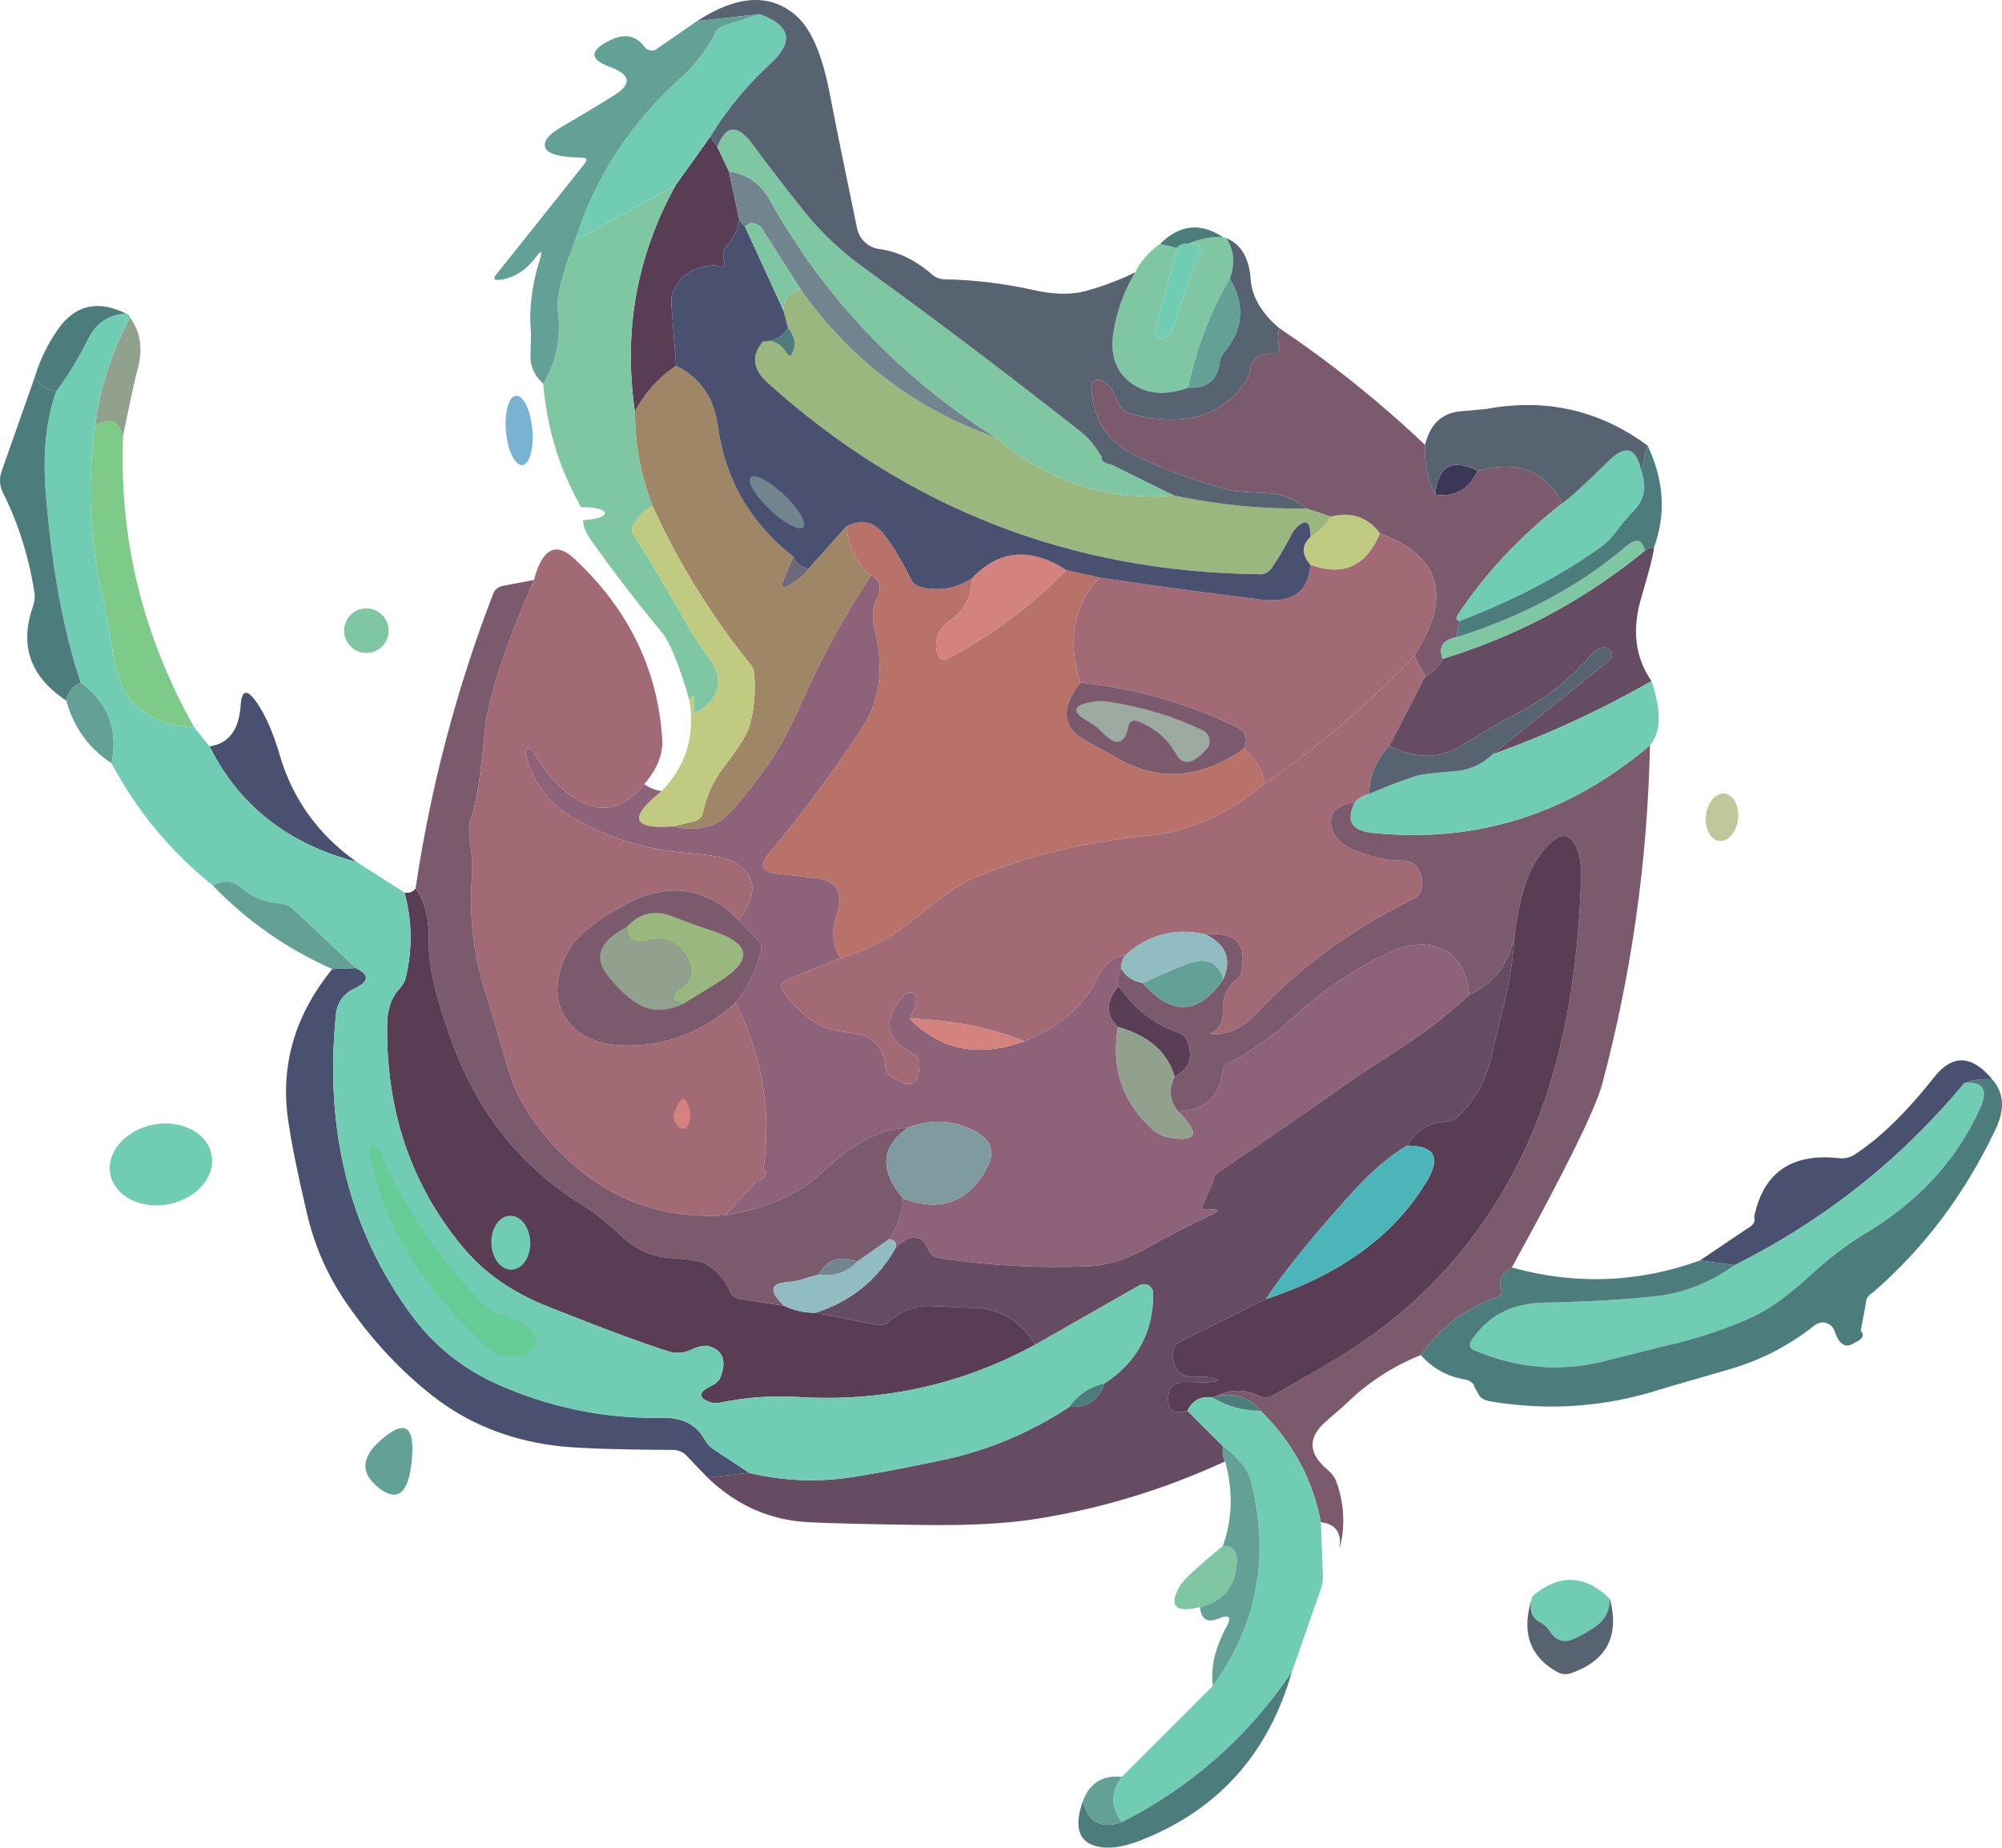 <?xml version="1.0" encoding="UTF-8" standalone="no"?><!-- Generator: Gravit.io --><svg xmlns="http://www.w3.org/2000/svg" xmlns:xlink="http://www.w3.org/1999/xlink" style="isolation:isolate" viewBox="212.256 206.037 143.74 132.677" width="143.74pt" height="132.677pt"><defs><clipPath id="_clipPath_aVuEN1EorGIgBrvwaBrxEQAg8wtkZKOs"><rect x="212.256" y="206.037" width="143.74" height="132.677"/></clipPath></defs><g clip-path="url(#_clipPath_aVuEN1EorGIgBrvwaBrxEQAg8wtkZKOs)"><path d=" M 260.801 232.303 Q 263.391 233.603 263.791 236.593 Q 264.561 242.353 269.211 246.013 L 268.501 247.733 Q 268.201 248.453 268.901 248.063 Q 269.931 247.493 270.301 246.883 L 273.011 243.843 Q 273.351 246.283 274.791 247.353 Q 271.821 251.863 269.671 256.783 Q 268.551 259.343 267.341 261.023 Q 265.211 263.993 264.241 264.783 Q 262.921 265.863 260.551 265.383 L 262.121 265.003 C 262.415 264.93 262.643 264.702 262.711 264.413 Q 263.121 262.533 264.271 261.053 Q 265.841 259.033 266.091 258.103 Q 266.561 256.363 266.411 254.523 C 266.415 254.205 266.288 253.894 266.051 253.643 Q 261.881 248.443 259.091 242.343 Q 257.851 239.083 257.841 235.593 Q 258.901 233.563 260.801 232.303 Z " fill="rgb(159,134,102)"/><path d=" M 221.091 237.343 Q 220.651 248.393 226.201 258.263 Q 221.241 258.033 220.451 253.433 Q 219.761 249.473 219.731 249.323 Q 218.171 243.063 219.091 236.593 Q 220.631 235.683 221.091 237.343 Z " fill="rgb(126,203,137)"/><path d=" M 259.091 242.343 Q 261.881 248.443 266.051 253.643 C 266.288 253.894 266.415 254.205 266.411 254.523 Q 266.561 256.363 266.091 258.103 Q 265.841 259.033 264.271 261.053 Q 263.121 262.533 262.711 264.413 C 262.643 264.702 262.415 264.93 262.121 265.003 L 260.551 265.383 Q 256.161 265.703 259.761 262.843 Q 262.371 260.153 261.761 256.343 Q 262.141 255.423 262.081 256.853 Q 262.061 257.363 262.481 257.073 Q 264.731 255.543 263.231 253.403 Q 262.111 251.803 262.031 251.663 Q 260.001 248.043 257.811 244.523 C 257.576 244.268 257.557 243.923 257.761 243.653 Q 258.211 242.853 259.091 242.343 Z " fill="rgb(192,203,129)"/><path d=" M 307.801 243.133 Q 310.041 242.583 311.341 244.343 Q 309.841 247.893 306.341 246.593 Q 305.381 245.493 306.341 244.593 Q 307.261 244.053 307.801 243.133 Z " fill="rgb(192,203,129)"/><path d=" M 282.011 247.593 Q 282.021 249.503 280.511 250.563 Q 279.071 251.573 279.611 253.133 C 279.656 253.248 279.751 253.34 279.871 253.384 C 279.992 253.428 280.127 253.42 280.241 253.363 Q 285.051 250.813 288.821 246.973 L 291.201 247.513 Q 288.411 250.453 289.801 255.053 Q 287.871 257.603 289.781 258.963 Q 289.851 259.013 292.571 260.533 Q 297.011 263.013 301.551 259.803 Q 302.771 260.743 303.051 262.303 Q 299.151 265.593 294.741 266.033 Q 287.721 266.723 282.051 269.133 Q 280.651 269.733 278.141 271.843 Q 275.711 273.893 272.591 274.843 Q 271.761 273.393 272.301 271.843 Q 273.161 269.363 270.801 269.093 L 268.061 268.773 Q 266.401 268.583 267.411 267.383 Q 271.121 262.953 274.201 258.213 Q 276.101 255.293 275.011 251.033 C 274.835 250.338 274.917 249.603 275.241 248.963 Q 275.771 247.903 274.791 247.353 Q 273.351 246.283 273.011 243.843 Q 274.481 243.093 275.491 244.153 Q 276.401 245.123 277.641 247.583 C 277.755 247.855 278.007 248.074 278.331 248.183 Q 280.241 248.683 282.011 247.593 Z " fill="rgb(184,114,105)"/><path d=" M 274.791 247.353 Q 275.771 247.903 275.241 248.963 C 274.917 249.603 274.835 250.338 275.011 251.033 Q 276.101 255.293 274.201 258.213 Q 271.121 262.953 267.411 267.383 Q 266.401 268.583 268.061 268.773 L 270.801 269.093 Q 273.161 269.363 272.301 271.843 Q 271.761 273.393 272.591 274.843 L 268.571 276.473 C 268.455 276.518 268.367 276.614 268.33 276.732 C 268.293 276.851 268.312 276.98 268.381 277.083 Q 269.491 278.703 271.131 279.673 Q 271.591 279.953 273.731 280.273 Q 275.531 280.533 275.821 282.533 C 275.796 282.841 275.959 283.138 276.261 283.333 Q 278.281 284.773 278.261 282.403 C 278.281 282.103 278.093 281.821 277.781 281.683 Q 274.791 280.083 277.201 277.453 C 277.288 277.37 277.416 277.318 277.555 277.306 C 277.694 277.295 277.833 277.326 277.941 277.393 Q 278.241 277.923 277.561 279.183 Q 280.911 282.593 285.801 280.803 Q 289.491 279.413 291.111 276.153 Q 291.831 274.713 293.051 274.633 Q 292.731 275.063 292.761 275.593 Q 292.361 276.143 292.591 276.843 Q 291.171 278.423 292.521 279.783 Q 291.781 284.213 294.991 287.123 Q 295.531 287.613 296.261 287.733 Q 299.221 288.213 296.841 285.843 Q 299.631 285.763 300.001 283.093 C 300.026 282.787 300.213 282.513 300.501 282.363 Q 303.001 281.053 305.081 279.123 Q 308.021 276.403 311.561 274.633 Q 313.691 273.573 315.201 273.973 Q 317.471 274.563 317.741 277.473 Q 315.631 279.443 313.241 281.013 Q 309.631 283.383 309.571 283.423 Q 304.801 286.783 299.961 290.063 C 299.598 290.263 299.392 290.534 299.391 290.813 L 298.591 292.633 C 298.559 292.695 298.566 292.767 298.609 292.823 C 298.653 292.879 298.726 292.909 298.801 292.903 L 299.271 292.883 Q 300.091 292.863 299.281 293.243 Q 296.831 294.393 294.481 295.723 Q 292.391 296.893 290.311 296.973 Q 284.931 297.183 279.611 296.363 C 279.295 296.291 279.042 296.084 278.941 295.813 Q 278.181 294.083 276.591 295.593 Q 276.631 295.013 276.051 295.053 Q 277.001 293.733 277.091 292.093 Q 281.111 293.613 283.121 289.893 Q 283.991 288.283 282.411 287.353 Q 280.121 286.023 277.481 286.993 Q 274.411 287.183 271.361 290.153 Q 268.911 292.553 264.301 293.303 L 266.591 290.843 C 267.187 290.651 267.383 290.317 267.061 290.043 Q 267.961 283.703 265.051 278.053 Q 266.381 276.403 266.881 274.383 C 266.971 274.079 266.887 273.751 266.661 273.523 L 265.301 272.133 Q 267.401 269.233 264.931 267.923 Q 264.081 267.473 261.571 267.283 Q 257.321 266.953 253.571 264.863 Q 251.061 263.463 250.161 260.763 Q 249.791 259.663 250.221 259.773 Q 250.441 259.823 250.641 260.173 Q 252.391 263.083 254.551 263.843 Q 256.691 264.593 258.511 262.343 Q 259.071 262.753 259.761 262.843 Q 256.161 265.703 260.551 265.383 Q 262.921 265.863 264.241 264.783 Q 265.211 263.993 267.341 261.023 Q 268.551 259.343 269.671 256.783 Q 271.821 251.863 274.791 247.353 Z " fill="rgb(142,98,120)"/><path d=" M 311.341 244.343 Q 317.901 246.753 313.801 253.133 Q 308.901 258.293 303.051 262.303 Q 302.771 260.743 301.551 259.803 Q 302.071 258.743 300.961 258.203 Q 295.661 255.663 289.801 255.053 Q 288.411 250.453 291.201 247.513 Q 297.121 248.393 302.801 249.093 Q 306.151 249.503 306.341 246.593 Q 309.841 247.893 311.341 244.343 Z " fill="rgb(161,106,117)"/><path d=" M 258.511 262.343 Q 256.691 264.593 254.551 263.843 Q 252.391 263.083 250.641 260.173 Q 250.441 259.823 250.221 259.773 Q 249.791 259.663 250.161 260.763 Q 251.061 263.463 253.571 264.863 Q 257.321 266.953 261.571 267.283 Q 264.081 267.473 264.931 267.923 Q 267.401 269.233 265.301 272.133 Q 261.761 268.503 257.131 271.003 Q 253.861 272.763 253.051 274.343 Q 251.481 277.383 253.081 279.423 Q 254.351 281.023 257.021 281.113 Q 261.481 281.253 265.051 278.053 Q 267.961 283.703 267.061 290.043 C 267.383 290.317 267.187 290.651 266.591 290.843 L 264.301 293.303 Q 257.141 293.793 252.051 288.343 Q 249.561 285.663 248.681 282.613 Q 247.391 278.133 247.291 277.853 Q 245.791 273.533 246.141 268.933 Q 246.211 267.953 246.051 266.893 Q 245.821 265.443 246.051 264.843 Q 246.641 263.293 247.051 258.593 Q 247.341 255.193 250.591 247.683 Q 251.491 244.293 253.491 246.153 Q 259.321 251.593 259.801 259.093 Q 259.911 260.733 258.511 262.343 Z " fill="rgb(161,106,117)"/><path d=" M 313.801 253.133 L 314.591 254.593 L 312.011 259.593 Q 310.621 261.003 310.551 263.053 Q 309.971 263.183 309.551 263.633 Q 307.521 263.923 307.861 265.453 Q 308.071 266.383 309.131 266.913 Q 310.951 267.813 313.051 267.843 C 313.394 267.871 313.705 267.994 313.911 268.183 Q 314.551 268.933 314.281 269.933 C 314.225 270.223 313.996 270.478 313.661 270.623 Q 307.101 273.853 302.361 278.903 Q 301.061 280.303 299.361 280.303 Q 298.981 280.313 299.341 280.133 Q 300.111 279.763 300.051 278.593 Q 299.981 277.373 300.931 276.423 C 301.3 276.205 301.477 275.903 301.411 275.603 Q 301.921 272.843 298.801 273.133 Q 295.531 272.393 293.051 274.633 Q 291.831 274.713 291.111 276.153 Q 289.491 279.413 285.801 280.803 Q 282.111 279.333 277.561 279.183 Q 278.241 277.923 277.941 277.393 C 277.833 277.326 277.694 277.295 277.555 277.306 C 277.416 277.318 277.288 277.37 277.201 277.453 Q 274.791 280.083 277.781 281.683 C 278.093 281.821 278.281 282.103 278.261 282.403 Q 278.281 284.773 276.261 283.333 C 275.959 283.138 275.796 282.841 275.821 282.533 Q 275.531 280.533 273.731 280.273 Q 271.591 279.953 271.131 279.673 Q 269.491 278.703 268.381 277.083 C 268.312 276.98 268.293 276.851 268.33 276.732 C 268.367 276.614 268.455 276.518 268.571 276.473 L 272.591 274.843 Q 275.711 273.893 278.141 271.843 Q 280.651 269.733 282.051 269.133 Q 287.721 266.723 294.741 266.033 Q 299.151 265.593 303.051 262.303 Q 308.901 258.293 313.801 253.133 Z " fill="rgb(161,106,117)"/><path d=" M 318.341 239.843 Q 317.451 241.853 315.301 241.553 Q 315.601 238.473 318.341 239.843 Z " fill="rgb(59,56,87)"/><path d=" M 288.821 246.973 Q 285.051 250.813 280.241 253.363 C 280.127 253.42 279.992 253.428 279.871 253.384 C 279.751 253.34 279.656 253.248 279.611 253.133 Q 279.071 251.573 280.511 250.563 Q 282.021 249.503 282.011 247.593 Q 284.921 244.473 288.821 246.973 Z " fill="rgb(211,130,125)"/><path d=" M 277.561 279.183 Q 282.111 279.333 285.801 280.803 Q 280.911 282.593 277.561 279.183 Z " fill="rgb(211,130,125)"/><path d=" M 336.078 263.023 C 336.715 263.094 337.147 263.912 337.044 264.85 C 336.94 265.788 336.34 266.493 335.703 266.423 C 335.067 266.352 334.634 265.534 334.738 264.596 C 334.841 263.658 335.442 262.953 336.078 263.023 Z " fill="rgb(194,199,155)"/><path d=" M 269.211 246.013 Q 269.521 246.723 270.301 246.883 Q 269.931 247.493 268.901 248.063 Q 268.201 248.453 268.501 247.733 L 269.211 246.013 Z " fill="rgb(109,104,123)"/><path d=" M 304.091 229.593 Q 309.631 233.303 314.571 237.983 Q 314.481 240.013 315.301 241.553 Q 317.451 241.853 318.341 239.843 Q 322.701 238.693 324.411 242.183 Q 319.871 245.733 316.921 250.193 Q 316.691 250.543 317.051 250.633 L 316.801 251.803 Q 315.351 252.103 315.841 253.343 Q 315.401 254.163 314.591 254.593 L 313.801 253.133 Q 317.901 246.753 311.341 244.343 Q 310.041 242.583 307.801 243.133 L 306.051 242.553 Q 304.831 241.543 303.411 241.463 Q 300.921 241.333 300.711 241.273 Q 297.171 240.373 293.861 238.793 Q 290.761 237.313 290.621 233.903 C 290.571 233.769 290.596 233.625 290.689 233.509 C 290.782 233.393 290.933 233.317 291.101 233.303 Q 291.931 233.343 292.541 234.953 C 292.686 235.342 293.01 235.636 293.411 235.743 Q 298.981 237.263 301.701 233.453 Q 301.911 233.163 302.031 232.523 Q 302.251 231.303 303.741 231.453 C 303.848 231.462 303.953 231.419 304.024 231.338 C 304.095 231.258 304.123 231.148 304.101 231.043 Q 303.951 230.343 304.091 229.593 Z " fill="rgb(124,90,110)"/><path d=" M 250.591 247.683 Q 247.341 255.193 247.051 258.593 Q 246.641 263.293 246.051 264.843 Q 245.821 265.443 246.051 266.893 Q 246.211 267.953 246.141 268.933 Q 245.791 273.533 247.291 277.853 Q 247.391 278.133 248.681 282.613 Q 249.561 285.663 252.051 288.343 Q 257.141 293.793 264.301 293.303 Q 268.911 292.553 271.361 290.153 Q 274.411 287.183 277.481 286.993 Q 274.511 289.033 277.091 292.093 Q 277.001 293.733 276.051 295.053 L 273.801 296.633 Q 271.921 295.923 271.051 297.553 Q 270.451 297.713 269.871 297.903 Q 269.431 298.043 268.691 298.113 Q 266.951 298.263 268.551 299.803 L 265.351 299.313 C 265.054 299.268 264.804 299.078 264.691 298.813 Q 264.141 297.503 262.971 296.823 Q 262.391 296.493 260.531 296.383 Q 258.541 296.273 257.121 294.993 Q 255.151 293.223 254.441 292.803 Q 247.671 288.733 244.831 281.173 Q 243.011 276.313 243.051 273.843 Q 243.101 271.143 242.091 269.843 Q 243.711 258.913 247.681 248.633 C 247.782 248.369 248.044 248.168 248.371 248.103 L 250.591 247.683 Z " fill="rgb(124,90,110)"/><path d=" M 289.801 255.053 Q 295.661 255.663 300.961 258.203 Q 302.071 258.743 301.551 259.803 Q 297.011 263.013 292.571 260.533 Q 289.851 259.013 289.781 258.963 Q 287.871 257.603 289.801 255.053 Z " fill="rgb(124,90,110)"/><path d=" M 330.721 259.553 Q 330.461 271.963 327.301 283.843 Q 326.571 286.583 320.801 297.053 Q 319.701 297.663 320.021 298.583 C 320.08 298.693 320.086 298.821 320.037 298.934 C 319.987 299.048 319.887 299.138 319.761 299.183 Q 316.331 300.363 314.261 303.343 Q 311.241 304.553 308.921 306.823 Q 308.781 306.963 307.461 308.103 Q 305.461 309.843 307.601 311.603 Q 308.021 311.963 308.181 312.373 Q 309.031 314.663 308.491 317.043 Q 308.421 317.363 308.451 317.043 Q 308.601 315.533 307.091 315.343 Q 306.191 310.673 302.761 307.343 Q 301.561 305.873 299.551 306.303 Q 301.121 305.523 302.671 306.283 C 302.945 306.398 303.264 306.402 303.541 306.293 Q 305.841 305.023 308.081 303.683 Q 317.511 298.043 321.991 288.033 Q 325.431 280.333 325.771 269.133 Q 325.811 267.863 325.531 267.093 Q 324.691 264.843 322.741 267.533 Q 321.511 269.223 321.011 273.093 Q 320.411 276.293 317.741 277.473 Q 317.471 274.563 315.201 273.973 Q 313.691 273.573 311.561 274.633 Q 308.021 276.403 305.081 279.123 Q 303.001 281.053 300.501 282.363 C 300.213 282.513 300.026 282.787 300.001 283.093 Q 299.631 285.763 296.841 285.843 Q 295.901 284.713 296.591 283.343 Q 298.161 282.533 297.501 280.803 C 297.404 280.527 297.159 280.299 296.831 280.183 Q 294.161 279.233 292.591 276.843 Q 292.361 276.143 292.761 275.593 Q 293.251 276.433 294.301 276.633 Q 297.451 280.193 300.091 276.343 Q 301.011 274.193 298.801 273.133 Q 301.921 272.843 301.411 275.603 C 301.477 275.903 301.3 276.205 300.931 276.423 Q 299.981 277.373 300.051 278.593 Q 300.111 279.763 299.341 280.133 Q 298.981 280.313 299.361 280.303 Q 301.061 280.303 302.361 278.903 Q 307.101 273.853 313.661 270.623 C 313.996 270.478 314.225 270.223 314.281 269.933 Q 314.551 268.933 313.911 268.183 C 313.705 267.994 313.394 267.871 313.051 267.843 Q 310.951 267.813 309.131 266.913 Q 308.071 266.383 307.861 265.453 Q 307.521 263.923 309.551 263.633 Q 308.521 265.613 310.801 265.843 Q 321.991 266.993 330.721 259.553 Z " fill="rgb(124,90,110)"/><path d=" M 265.301 272.133 L 266.661 273.523 C 266.887 273.751 266.971 274.079 266.881 274.383 Q 266.381 276.403 265.051 278.053 Q 261.481 281.253 257.021 281.113 Q 254.351 281.023 253.081 279.423 Q 251.481 277.383 253.051 274.343 Q 253.861 272.763 257.131 271.003 Q 261.761 268.503 265.301 272.133 Z " fill="rgb(124,90,110)"/><path d=" M 249.304 234.453 C 249.826 234.406 250.352 235.483 250.477 236.857 C 250.602 238.231 250.28 239.385 249.757 239.433 C 249.235 239.48 248.71 238.403 248.585 237.029 C 248.46 235.655 248.782 234.501 249.304 234.453 Z " fill="rgb(121,179,211)"/><path d=" M 269.761 226.843 Q 275.101 234.393 283.741 237.453 Q 289.421 242.243 296.511 241.603 Q 301.211 242.623 306.051 242.553 L 307.801 243.133 Q 307.261 244.053 306.341 244.593 Q 306.371 243.003 305.421 243.843 Q 305.151 244.083 304.921 244.543 Q 304.301 245.753 303.531 246.873 C 303.347 247.129 303.048 247.279 302.731 247.273 Q 282.361 247.053 267.371 233.523 Q 265.741 232.053 267.051 230.553 Q 268.071 230.333 268.761 231.423 Q 268.971 231.753 269.141 231.403 Q 269.581 230.523 268.841 229.593 L 268.511 228.343 Q 268.521 227.063 269.761 226.843 Z " fill="rgb(154,183,128)"/><path d=" M 331.011 245.343 Q 330.971 246.023 330.111 248.903 Q 329.061 252.403 330.831 254.943 Q 325.341 258.083 319.421 260.203 L 327.761 253.483 C 327.911 253.389 328 253.23 327.998 253.06 C 327.996 252.89 327.903 252.733 327.751 252.643 Q 327.191 252.283 326.521 253.043 Q 323.891 256.053 320.331 257.703 Q 320.061 257.833 317.181 259.583 Q 314.831 261.023 312.011 259.593 L 314.591 254.593 Q 315.401 254.163 315.841 253.343 Q 323.871 250.893 330.341 245.593 Q 330.631 245.333 331.011 245.343 Z " fill="rgb(101,76,99)"/><path d=" M 321.011 273.093 Q 320.811 276.263 319.951 279.293 Q 319.931 279.373 319.331 281.943 Q 318.761 284.433 316.911 286.253 C 316.688 286.435 316.38 286.555 316.041 286.593 Q 314.191 286.673 313.301 288.303 Q 311.461 289.323 309.241 291.783 Q 305.091 296.373 303.151 299.323 L 297.001 302.373 C 296.691 302.513 296.492 302.788 296.481 303.093 Q 296.341 305.003 298.201 304.913 Q 299.021 304.873 299.391 304.993 Q 300.541 305.353 297.031 305.333 C 296.609 305.326 296.244 305.627 296.171 306.043 Q 295.861 307.823 297.511 307.343 L 300.051 309.883 Q 300.001 310.623 300.221 310.973 Q 293.661 314.003 286.611 315.113 Q 283.441 315.613 278.461 315.543 Q 272.661 315.463 270.301 315.343 Q 266.161 315.133 263.051 312.133 L 266.051 311.803 Q 269.551 312.633 273.021 312.163 Q 275.171 311.873 279.771 310.913 Q 284.731 309.893 289.051 307.053 Q 290.941 307.173 291.551 305.383 Q 295.091 303.063 295.051 298.853 C 295.04 298.635 294.912 298.439 294.712 298.333 C 294.513 298.227 294.27 298.227 294.071 298.333 L 286.591 302.593 Q 284.931 299.923 281.991 299.943 Q 281.731 299.943 279.121 299.823 Q 277.431 299.743 276.101 300.923 C 275.879 301.117 275.57 301.213 275.261 301.183 L 270.801 300.303 Q 274.641 299.083 276.591 295.593 Q 278.181 294.083 278.941 295.813 C 279.042 296.084 279.295 296.291 279.611 296.363 Q 284.931 297.183 290.311 296.973 Q 292.391 296.893 294.481 295.723 Q 296.831 294.393 299.281 293.243 Q 300.091 292.863 299.271 292.883 L 298.801 292.903 C 298.726 292.909 298.653 292.879 298.609 292.823 C 298.566 292.767 298.559 292.695 298.591 292.633 L 299.391 290.813 C 299.392 290.534 299.598 290.263 299.961 290.063 Q 304.801 286.783 309.571 283.423 Q 309.631 283.383 313.241 281.013 Q 315.631 279.443 317.741 277.473 Q 320.411 276.293 321.011 273.093 Z " fill="rgb(101,76,99)"/><path d=" M 263.261 215.843 L 263.761 216.593 L 264.591 218.343 L 265.341 221.843 Q 265.141 222.923 264.401 223.743 C 264.196 223.969 264.124 224.283 264.211 224.573 Q 264.401 225.273 264.021 225.183 Q 263.641 225.093 263.581 225.093 Q 261.381 225.153 260.541 227.053 Q 260.421 227.333 260.471 228.013 L 260.801 232.303 Q 258.901 233.563 257.841 235.593 Q 256.571 226.933 260.761 219.343 L 263.261 215.843 Z " fill="rgb(89,61,85)"/><path d=" M 299.551 306.303 L 299.301 306.383 Q 298.051 306.223 297.511 307.343 Q 295.861 307.823 296.171 306.043 C 296.244 305.627 296.609 305.326 297.031 305.333 Q 300.541 305.353 299.391 304.993 Q 299.021 304.873 298.201 304.913 Q 296.341 305.003 296.481 303.093 C 296.492 302.788 296.691 302.513 297.001 302.373 L 303.151 299.323 Q 311.281 296.643 314.741 290.783 Q 316.191 288.303 313.301 288.303 Q 314.191 286.673 316.041 286.593 C 316.38 286.555 316.688 286.435 316.911 286.253 Q 318.761 284.433 319.331 281.943 Q 319.931 279.373 319.951 279.293 Q 320.811 276.263 321.011 273.093 Q 321.511 269.223 322.741 267.533 Q 324.691 264.843 325.531 267.093 Q 325.811 267.863 325.771 269.133 Q 325.431 280.333 321.991 288.033 Q 317.511 298.043 308.081 303.683 Q 305.841 305.023 303.541 306.293 C 303.264 306.402 302.945 306.398 302.671 306.283 Q 301.121 305.523 299.551 306.303 Z " fill="rgb(89,61,85)"/><path d=" M 242.091 269.843 Q 243.101 271.143 243.051 273.843 Q 243.011 276.313 244.831 281.173 Q 247.671 288.733 254.441 292.803 Q 255.151 293.223 257.121 294.993 Q 258.541 296.273 260.531 296.383 Q 262.391 296.493 262.971 296.823 Q 264.141 297.503 264.691 298.813 C 264.804 299.078 265.054 299.268 265.351 299.313 L 268.551 299.803 Q 269.621 300.313 270.801 300.303 L 275.261 301.183 C 275.57 301.213 275.879 301.117 276.101 300.923 Q 277.431 299.743 279.121 299.823 Q 281.731 299.943 281.991 299.943 Q 284.931 299.923 286.591 302.593 Q 278.661 306.913 269.551 306.353 Q 266.761 306.183 264.041 306.743 Q 263.471 306.853 263.071 306.663 Q 262.011 306.183 263.341 305.543 C 263.675 305.4 263.914 305.161 264.001 304.883 Q 264.671 303.083 263.041 302.673 C 262.706 302.675 262.38 302.738 262.111 302.853 Q 261.141 303.353 260.301 303.093 Q 257.571 302.243 251.551 299.843 Q 247.781 298.343 245.511 295.623 Q 239.921 288.923 240.051 279.593 Q 240.071 278.013 240.871 277.123 Q 241.271 276.673 241.371 276.303 Q 242.131 273.213 241.301 270.133 Q 241.821 270.213 242.091 269.843 Z " fill="rgb(89,61,85)"/><path d=" M 292.591 276.843 Q 294.161 279.233 296.831 280.183 C 297.159 280.299 297.404 280.527 297.501 280.803 Q 298.161 282.533 296.591 283.343 Q 295.821 280.713 292.521 279.783 Q 291.171 278.423 292.591 276.843 Z " fill="rgb(89,61,85)"/><path d=" M 221.591 228.843 Q 222.761 230.423 222.111 232.653 Q 221.901 233.373 221.091 237.343 Q 220.631 235.683 219.091 236.593 Q 219.621 232.493 221.591 228.843 Z " fill="rgb(145,161,142)"/><path d=" M 292.521 279.783 Q 295.821 280.713 296.591 283.343 Q 295.901 284.713 296.841 285.843 Q 299.221 288.213 296.261 287.733 Q 295.531 287.613 294.991 287.123 Q 291.781 284.213 292.521 279.783 Z " fill="rgb(145,161,142)"/><path d=" M 265.341 221.843 L 265.761 222.343 L 268.511 228.343 L 268.841 229.593 Q 268.261 230.533 267.051 230.553 Q 265.741 232.053 267.371 233.523 Q 282.361 247.053 302.731 247.273 C 303.048 247.279 303.347 247.129 303.531 246.873 Q 304.301 245.753 304.921 244.543 Q 305.151 244.083 305.421 243.843 Q 306.371 243.003 306.341 244.593 Q 305.381 245.493 306.341 246.593 Q 306.151 249.503 302.801 249.093 Q 297.121 248.393 291.201 247.513 L 288.821 246.973 Q 284.921 244.473 282.011 247.593 Q 280.241 248.683 278.331 248.183 C 278.007 248.074 277.755 247.855 277.641 247.583 Q 276.401 245.123 275.491 244.153 Q 274.481 243.093 273.011 243.843 L 270.301 246.883 Q 269.521 246.723 269.211 246.013 Q 264.561 242.353 263.791 236.593 Q 263.391 233.603 260.801 232.303 L 260.471 228.013 Q 260.421 227.333 260.541 227.053 Q 261.381 225.153 263.581 225.093 Q 263.641 225.093 264.021 225.183 Q 264.401 225.273 264.211 224.573 C 264.124 224.283 264.196 223.969 264.401 223.743 Q 265.141 222.923 265.341 221.843 Z " fill="rgb(74,80,111)"/><path d=" M 237.851 267.923 Q 230.481 266.003 227.301 259.633 Q 229.351 259.343 229.531 256.713 Q 229.641 255.023 230.631 256.403 Q 231.611 257.753 232.361 260.323 Q 233.741 264.993 237.851 267.923 Z " fill="rgb(74,80,111)"/><path d=" M 236.111 275.623 L 237.801 275.553 Q 239.321 276.273 237.661 277.043 C 236.943 277.376 236.456 278.061 236.381 278.843 Q 235.111 291.303 241.741 300.393 Q 244.201 303.763 247.991 305.443 Q 253.651 307.963 259.801 307.843 Q 261.961 307.803 262.841 309.393 Q 263.091 309.853 263.481 310.103 L 266.051 311.803 L 263.051 312.133 L 261.541 310.563 C 261.376 310.366 261.086 310.218 260.741 310.153 Q 254.161 310.123 252.051 309.843 Q 247.041 309.183 243.331 306.283 Q 239.821 303.533 237.111 299.583 Q 235.131 296.703 234.311 293.243 Q 233.321 289.053 232.951 286.523 Q 232.071 280.583 236.111 275.623 Z " fill="rgb(74,80,111)"/><path d=" M 355.301 283.553 Q 354.251 283.463 353.301 283.803 Q 346.421 292.083 336.801 296.883 L 334.301 296.553 L 337.741 294.233 C 338.138 294.04 338.315 293.728 338.201 293.423 Q 339.191 288.603 344.371 289.213 C 344.694 289.234 345.016 289.168 345.291 289.023 Q 348.061 287.273 351.111 283.403 Q 353.101 280.883 355.301 283.553 Z " fill="rgb(74,80,111)"/><path d=" M 277.091 292.093 Q 274.511 289.033 277.481 286.993 Q 280.121 286.023 282.411 287.353 Q 283.991 288.283 283.121 289.893 Q 281.111 293.613 277.091 292.093 Z " fill="rgb(128,155,159)"/><path d=" M 313.301 288.303 Q 316.191 288.303 314.741 290.783 Q 311.281 296.643 303.151 299.323 Q 305.091 296.373 309.241 291.783 Q 311.461 289.323 313.301 288.303 Z " fill="rgb(75,181,185)"/><path d=" M 298.801 273.133 Q 301.011 274.193 300.091 276.343 Q 299.531 274.443 297.381 275.303 Q 295.821 275.923 294.301 276.633 Q 293.251 276.433 292.761 275.593 Q 292.731 275.063 293.051 274.633 Q 295.531 272.393 298.801 273.133 Z " fill="rgb(144,188,194)"/><path d=" M 276.051 295.053 Q 276.631 295.013 276.591 295.593 Q 274.641 299.083 270.801 300.303 Q 269.621 300.313 268.551 299.803 Q 266.951 298.263 268.691 298.113 Q 269.431 298.043 269.871 297.903 Q 270.451 297.713 271.051 297.553 Q 272.691 297.803 273.801 296.633 L 276.051 295.053 Z " fill="rgb(144,188,194)"/><path d=" M 264.591 218.343 Q 266.551 218.643 267.521 220.383 Q 273.411 230.933 283.741 237.453 Q 275.101 234.393 269.761 226.843 L 267.031 222.563 C 266.933 222.311 266.632 222.114 266.251 222.053 Q 265.961 222.073 265.761 222.343 L 265.341 221.843 L 264.591 218.343 Z " fill="rgb(114,133,143)"/><path d=" M 273.801 296.633 Q 272.691 297.803 271.051 297.553 Q 271.921 295.923 273.801 296.633 Z " fill="rgb(114,133,143)"/><path d=" M 296.511 241.603 Q 289.421 242.243 283.741 237.453 Q 273.411 230.933 267.521 220.383 Q 266.551 218.643 264.591 218.343 L 263.761 216.593 Q 264.661 214.203 266.271 216.383 Q 268.071 218.813 269.961 221.173 Q 271.761 223.443 274.331 225.303 Q 282.281 231.063 289.991 237.153 Q 290.611 237.643 291.361 238.853 C 291.245 239.072 291.535 239.294 292.091 239.413 L 296.511 241.603 Z " fill="rgb(127,199,163)"/><path d=" M 260.761 219.343 Q 256.571 226.933 257.841 235.593 Q 257.851 239.083 259.091 242.343 Q 258.211 242.853 257.761 243.653 C 257.557 243.923 257.576 244.268 257.811 244.523 Q 260.001 248.043 262.031 251.663 Q 262.111 251.803 263.231 253.403 Q 264.731 255.543 262.481 257.073 Q 262.061 257.363 262.081 256.853 Q 262.141 255.423 261.761 256.343 Q 260.671 252.533 259.741 251.403 Q 257.121 248.243 254.741 244.903 Q 254.111 244.033 254.121 243.383 C 255.024 243.351 255.725 243.119 255.687 242.865 C 255.648 242.611 254.884 242.431 253.981 242.463 Q 251.641 238.353 251.261 233.593 Q 252.701 231.193 252.301 228.343 Q 252.111 226.993 253.551 223.303 L 260.761 219.343 Z " fill="rgb(127,199,163)"/><path d=" M 269.761 226.843 Q 268.521 227.063 268.511 228.343 L 265.761 222.343 Q 265.961 222.073 266.251 222.053 C 266.632 222.114 266.933 222.311 267.031 222.563 L 269.761 226.843 Z " fill="rgb(127,199,163)"/><path d=" M 300.051 223.053 L 300.301 223.133 Q 301.151 224.443 300.551 226.053 Q 298.431 229.653 297.571 233.873 Q 294.961 234.813 293.261 233.373 Q 291.841 232.173 292.201 229.893 Q 292.551 227.633 293.761 225.593 Q 294.391 224.333 295.551 223.553 L 296.761 223.843 L 295.201 229.793 C 295.15 229.917 295.169 230.056 295.252 230.165 C 295.334 230.273 295.468 230.336 295.611 230.333 Q 296.251 230.303 296.481 229.573 Q 297.321 226.903 298.361 224.303 C 298.488 224.189 298.536 224.035 298.49 223.889 C 298.444 223.744 298.31 223.626 298.131 223.573 Q 297.871 223.493 297.551 223.553 Q 298.731 223.013 300.051 223.053 Z " fill="rgb(127,199,163)"/><path d=" M 330.341 245.593 Q 323.871 250.893 315.841 253.343 Q 315.351 252.103 316.801 251.803 Q 323.981 249.553 328.991 245.283 Q 330.101 244.333 330.341 245.593 Z " fill="rgb(127,199,163)"/><circle vector-effect="non-scaling-stroke" cx="238.561" cy="251.323" r="1.6" fill="rgb(127,199,163)"/><path d=" M 300.051 317.053 Q 301.151 317.003 301.051 318.343 Q 300.861 320.853 298.421 321.443 Q 296.001 322.033 296.761 320.303 Q 297.011 319.743 297.641 319.143 Q 298.811 318.053 300.051 317.053 Z " fill="rgb(127,199,163)"/><path d=" M 266.801 207.053 Q 270.141 208.243 267.571 210.613 Q 265.041 212.933 263.261 215.843 L 260.761 219.343 L 253.551 223.303 Q 255.671 216.513 261.241 211.533 Q 262.491 210.413 263.561 208.533 C 263.609 208.264 263.868 208.02 264.261 207.873 L 266.801 207.053 Z " fill="rgb(113,204,180)"/><path d=" M 297.551 223.553 Q 297.871 223.493 298.131 223.573 C 298.31 223.626 298.444 223.744 298.49 223.889 C 298.536 224.035 298.488 224.189 298.361 224.303 Q 297.321 226.903 296.481 229.573 Q 296.251 230.303 295.611 230.333 C 295.468 230.336 295.334 230.273 295.252 230.165 C 295.169 230.056 295.15 229.917 295.201 229.793 L 296.761 223.843 Q 297.031 223.473 297.551 223.553 Z " fill="rgb(113,204,180)"/><path d=" M 221.301 228.553 Q 221.531 228.613 221.591 228.843 Q 219.621 232.493 219.091 236.593 Q 218.171 243.063 219.731 249.323 Q 219.761 249.473 220.451 253.433 Q 221.241 258.033 226.201 258.263 L 227.301 259.633 Q 230.481 266.003 237.851 267.923 L 241.301 270.133 Q 242.131 273.213 241.371 276.303 Q 241.271 276.673 240.871 277.123 Q 240.071 278.013 240.051 279.593 Q 239.921 288.923 245.511 295.623 Q 247.781 298.343 251.551 299.843 Q 257.571 302.243 260.301 303.093 Q 261.141 303.353 262.111 302.853 C 262.38 302.738 262.706 302.675 263.041 302.673 Q 264.671 303.083 264.001 304.883 C 263.914 305.161 263.675 305.4 263.341 305.543 Q 262.011 306.183 263.071 306.663 Q 263.471 306.853 264.041 306.743 Q 266.761 306.183 269.551 306.353 Q 278.661 306.913 286.591 302.593 L 294.071 298.333 C 294.27 298.227 294.513 298.227 294.712 298.333 C 294.912 298.439 295.04 298.635 295.051 298.853 Q 295.091 303.063 291.551 305.383 Q 289.961 305.743 289.051 307.053 Q 284.731 309.893 279.771 310.913 Q 275.171 311.873 273.021 312.163 Q 269.551 312.633 266.051 311.803 L 263.481 310.103 Q 263.091 309.853 262.841 309.393 Q 261.961 307.803 259.801 307.843 Q 253.651 307.963 247.991 305.443 Q 244.201 303.763 241.741 300.393 Q 235.111 291.303 236.381 278.843 C 236.456 278.061 236.943 277.376 237.661 277.043 Q 239.321 276.273 237.801 275.553 L 233.151 271.183 C 232.956 271.042 232.628 270.937 232.241 270.893 Q 230.751 270.783 229.591 269.793 Q 228.631 268.983 227.551 269.633 Q 222.991 265.973 220.261 260.843 Q 221.001 257.243 218.051 255.053 Q 216.221 249.633 215.551 241.593 Q 215.181 237.143 216.301 234.133 Q 217.621 232.353 218.591 230.363 Q 219.431 228.663 221.301 228.553 Z " fill="rgb(113,204,180)"/><path d=" M 330.091 239.843 Q 330.671 241.463 329.711 242.533 Q 328.681 243.683 328.581 243.823 Q 327.911 244.793 327.241 245.283 Q 322.961 248.373 317.051 250.633 Q 316.691 250.543 316.921 250.193 Q 319.871 245.733 324.411 242.183 Q 325.081 241.763 327.801 239.093 Q 329.571 237.363 330.091 239.843 Z " fill="rgb(113,204,180)"/><path d=" M 330.831 254.943 Q 331.921 258.163 330.721 259.553 Q 321.991 266.993 310.801 265.843 Q 308.521 265.613 309.551 263.633 Q 309.971 263.183 310.551 263.053 Q 312.211 262.313 313.941 261.753 Q 314.431 261.593 316.731 261.413 Q 318.291 261.293 319.421 260.203 Q 325.341 258.083 330.831 254.943 Z " fill="rgb(113,204,180)"/><path d=" M 353.301 283.803 Q 355.331 283.613 354.411 285.643 Q 351.901 291.213 346.111 294.653 Q 344.251 295.763 342.071 297.763 Q 339.791 299.843 337.961 300.663 Q 334.951 302.003 331.711 302.703 Q 331.541 302.743 327.471 303.773 Q 322.721 304.973 318.071 302.983 C 317.947 302.937 317.852 302.841 317.811 302.721 C 317.771 302.6 317.789 302.469 317.861 302.363 Q 319.591 299.663 323.051 299.583 Q 328.211 299.463 331.301 299.093 Q 334.201 298.743 336.801 296.883 Q 346.421 292.083 353.301 283.803 Z " fill="rgb(113,204,180)"/><path d=" M 220.178 290.353 C 219.874 288.776 221.255 287.182 223.261 286.795 C 225.266 286.409 227.14 287.376 227.444 288.953 C 227.748 290.53 226.366 292.124 224.361 292.51 C 222.356 292.897 220.481 291.93 220.178 290.353 Z " fill="rgb(113,204,180)"/><path d=" M 299.301 306.383 Q 300.891 307.343 302.761 307.343 Q 306.191 310.673 307.091 315.343 L 307.231 319.093 Q 307.251 319.683 307.121 320.053 L 305.011 326.093 Q 300.281 333.093 292.801 336.883 Q 291.581 335.253 292.801 333.633 L 299.341 327.093 Q 304.151 320.463 302.051 312.343 Q 301.731 311.103 300.051 309.883 L 297.511 307.343 Q 298.051 306.223 299.301 306.383 Z " fill="rgb(113,204,180)"/><path d=" M 327.841 320.843 Q 327.801 322.093 326.961 322.723 Q 326.311 323.223 325.321 323.693 Q 324.181 324.243 323.471 323.103 Q 323.251 322.743 322.761 322.483 Q 321.881 322.003 322.301 320.633 Q 325.171 318.243 327.841 320.843 Z " fill="rgb(113,204,180)"/><path d=" M 293.761 225.593 Q 292.551 227.633 292.201 229.893 Q 291.841 232.173 293.261 233.373 Q 294.961 234.813 297.571 233.873 Q 299.521 233.983 299.811 232.153 C 299.829 231.839 299.961 231.537 300.191 231.283 Q 302.191 228.823 300.551 226.053 Q 301.151 224.443 300.301 223.133 Q 301.891 223.793 302.051 226.093 Q 302.181 227.953 304.091 229.593 Q 303.951 230.343 304.101 231.043 C 304.123 231.148 304.095 231.258 304.024 231.338 C 303.953 231.419 303.848 231.462 303.741 231.453 Q 302.251 231.303 302.031 232.523 Q 301.911 233.163 301.701 233.453 Q 298.981 237.263 293.411 235.743 C 293.01 235.636 292.686 235.342 292.541 234.953 Q 291.931 233.343 291.101 233.303 C 290.933 233.317 290.782 233.393 290.689 233.509 C 290.596 233.625 290.571 233.769 290.621 233.903 Q 290.761 237.313 293.861 238.793 Q 297.171 240.373 300.711 241.273 Q 300.921 241.333 303.411 241.463 Q 304.831 241.543 306.051 242.553 Q 301.211 242.623 296.511 241.603 L 292.091 239.413 C 291.535 239.294 291.245 239.072 291.361 238.853 Q 290.611 237.643 289.991 237.153 Q 282.281 231.063 274.331 225.303 Q 271.761 223.443 269.961 221.173 Q 268.071 218.813 266.271 216.383 Q 264.661 214.203 263.761 216.593 L 263.261 215.843 Q 265.041 212.933 267.571 210.613 Q 270.141 208.243 266.801 207.053 L 262.301 207.553 Q 266.661 204.713 269.451 207.193 Q 271.021 208.603 271.811 212.663 Q 272.641 216.933 273.791 222.423 C 273.948 223.215 274.596 223.818 275.401 223.923 Q 277.361 224.173 279.181 225.753 C 279.414 225.956 279.719 226.077 280.041 226.093 Q 283.291 226.153 286.451 226.863 Q 288.611 227.353 290.171 226.943 Q 292.021 226.443 293.761 225.593 Z " fill="rgb(87,99,112)"/><path d=" M 330.551 238.033 L 330.091 239.843 Q 329.571 237.363 327.801 239.093 Q 325.081 241.763 324.411 242.183 Q 322.701 238.693 318.341 239.843 Q 315.601 238.473 315.301 241.553 Q 314.481 240.013 314.571 237.983 Q 315.111 235.753 317.121 235.573 Q 318.821 235.423 318.971 235.403 Q 325.371 234.213 330.551 238.033 Z " fill="rgb(87,99,112)"/><path d=" M 319.421 260.203 Q 318.291 261.293 316.731 261.413 Q 314.431 261.593 313.941 261.753 Q 312.211 262.313 310.551 263.053 Q 310.621 261.003 312.011 259.593 Q 314.831 261.023 317.181 259.583 Q 320.061 257.833 320.331 257.703 Q 323.891 256.053 326.521 253.043 Q 327.191 252.283 327.751 252.643 C 327.903 252.733 327.996 252.89 327.998 253.06 C 328 253.23 327.911 253.389 327.761 253.483 L 319.421 260.203 Z " fill="rgb(87,99,112)"/><path d=" M 322.301 320.633 Q 321.881 322.003 322.761 322.483 Q 323.251 322.743 323.471 323.103 Q 324.181 324.243 325.321 323.693 Q 326.311 323.223 326.961 322.723 Q 327.801 322.093 327.841 320.843 Q 328.911 324.853 325.031 326.193 C 324.724 326.292 324.387 326.267 324.101 326.123 Q 321.001 324.413 322.301 320.633 Z " fill="rgb(87,99,112)"/><path d=" M 300.051 223.053 Q 298.731 223.013 297.551 223.553 Q 297.031 223.473 296.761 223.843 L 295.551 223.553 Q 297.631 221.473 300.051 223.053 Z " fill="rgb(77,124,124)"/><path d=" M 221.301 228.553 Q 219.431 228.663 218.591 230.363 Q 217.621 232.353 216.301 234.133 Q 215.231 234.003 214.761 233.093 Q 215.311 231.263 216.411 229.693 Q 218.261 227.053 221.301 228.553 Z " fill="rgb(77,124,124)"/><path d=" M 268.841 229.593 Q 269.581 230.523 269.141 231.403 Q 268.971 231.753 268.761 231.423 Q 268.071 230.333 267.051 230.553 Q 268.261 230.533 268.841 229.593 Z " fill="rgb(77,124,124)"/><path d=" M 214.761 233.093 Q 215.231 234.003 216.301 234.133 Q 215.181 237.143 215.551 241.593 Q 216.221 249.633 218.051 255.053 Q 217.191 255.423 217.011 256.343 Q 213.131 253.793 214.631 249.553 Q 214.801 249.053 214.731 248.603 Q 214.111 244.683 212.491 241.473 C 212.222 240.971 212.182 240.384 212.381 239.853 L 214.761 233.093 Z " fill="rgb(77,124,124)"/><path d=" M 330.551 238.033 Q 332.321 241.773 331.011 245.343 Q 330.631 245.333 330.341 245.593 Q 330.101 244.333 328.991 245.283 Q 323.981 249.553 316.801 251.803 L 317.051 250.633 Q 322.961 248.373 327.241 245.283 Q 327.911 244.793 328.581 243.823 Q 328.681 243.683 329.711 242.533 Q 330.671 241.463 330.091 239.843 L 330.551 238.033 Z " fill="rgb(77,124,124)"/><path d=" M 355.301 283.553 Q 356.551 284.983 355.551 287.093 Q 352.241 294.083 346.741 298.833 C 346.391 299.042 346.201 299.338 346.221 299.643 L 345.851 301.603 C 346.157 301.88 345.985 302.229 345.441 302.433 Q 344.491 303.143 343.971 301.613 C 343.878 301.336 343.655 301.121 343.375 301.037 C 343.094 300.954 342.791 301.012 342.561 301.193 Q 339.801 303.383 336.461 304.353 Q 331.711 305.723 331.371 305.833 Q 325.501 307.703 319.291 306.673 C 318.886 306.61 318.568 306.44 318.451 306.223 L 318.121 305.643 C 318.105 305.413 317.861 305.204 317.491 305.103 Q 315.591 304.813 314.261 303.343 Q 316.331 300.363 319.761 299.183 C 319.887 299.138 319.987 299.048 320.037 298.934 C 320.086 298.821 320.08 298.693 320.021 298.583 Q 319.701 297.663 320.801 297.053 Q 327.651 298.953 334.301 296.553 L 336.801 296.883 Q 334.201 298.743 331.301 299.093 Q 328.211 299.463 323.051 299.583 Q 319.591 299.663 317.861 302.363 C 317.789 302.469 317.771 302.6 317.811 302.721 C 317.852 302.841 317.947 302.937 318.071 302.983 Q 322.721 304.973 327.471 303.773 Q 331.541 302.743 331.711 302.703 Q 334.951 302.003 337.961 300.663 Q 339.791 299.843 342.071 297.763 Q 344.251 295.763 346.111 294.653 Q 351.901 291.213 354.411 285.643 Q 355.331 283.613 353.301 283.803 Q 354.251 283.463 355.301 283.553 Z " fill="rgb(77,124,124)"/><path d=" M 291.551 305.383 Q 290.941 307.173 289.051 307.053 Q 289.961 305.743 291.551 305.383 Z " fill="rgb(77,124,124)"/><path d=" M 299.301 306.383 L 299.551 306.303 Q 301.561 305.873 302.761 307.343 Q 300.891 307.343 299.301 306.383 Z " fill="rgb(77,124,124)"/><path d=" M 305.011 326.093 Q 302.491 334.893 294.221 338.163 Q 292.571 338.823 291.411 338.693 Q 288.931 338.403 290.011 335.343 Q 290.541 337.663 292.801 336.883 Q 300.281 333.093 305.011 326.093 Z " fill="rgb(77,124,124)"/><path d=" M 266.801 207.053 L 264.261 207.873 C 263.868 208.02 263.609 208.264 263.561 208.533 Q 262.491 210.413 261.241 211.533 Q 255.671 216.513 253.551 223.303 Q 252.111 226.993 252.301 228.343 Q 252.701 231.193 251.261 233.593 Q 250.311 232.713 250.341 231.593 Q 250.391 230.053 250.381 229.943 Q 250.141 227.453 251.021 224.663 Q 251.321 223.713 250.721 224.513 Q 249.641 225.953 248.111 226.133 Q 247.531 226.203 247.891 225.743 L 254.221 217.803 Q 254.571 217.353 254.031 217.353 Q 251.321 217.323 251.371 216.413 Q 251.401 215.823 252.621 215.123 Q 254.521 214.023 256.381 212.863 Q 258.281 211.663 256.051 210.843 Q 253.791 210.013 256.111 208.903 Q 257.641 208.183 258.541 209.413 C 258.67 209.605 258.973 209.706 259.261 209.653 L 262.301 207.553 L 266.801 207.053 Z " fill="rgb(99,160,150)"/><path d=" M 300.551 226.053 Q 302.191 228.823 300.191 231.283 C 299.961 231.537 299.829 231.839 299.811 232.153 Q 299.521 233.983 297.571 233.873 Q 298.431 229.653 300.551 226.053 Z " fill="rgb(99,160,150)"/><path d=" M 218.051 255.053 Q 221.001 257.243 220.261 260.843 Q 217.821 259.243 217.011 256.343 Q 217.191 255.423 218.051 255.053 Z " fill="rgb(99,160,150)"/><path d=" M 237.801 275.553 L 236.111 275.623 Q 231.161 273.413 227.551 269.633 Q 228.631 268.983 229.591 269.793 Q 230.751 270.783 232.241 270.893 C 232.628 270.937 232.956 271.042 233.151 271.183 L 237.801 275.553 Z " fill="rgb(99,160,150)"/><path d=" M 300.091 276.343 Q 297.451 280.193 294.301 276.633 Q 295.821 275.923 297.381 275.303 Q 299.531 274.443 300.091 276.343 Z " fill="rgb(99,160,150)"/><path d=" M 239.491 312.903 Q 237.491 311.373 239.491 309.543 Q 242.261 307.023 241.801 311.093 Q 241.431 314.393 239.491 312.903 Z " fill="rgb(99,160,150)"/><path d=" M 300.051 309.883 Q 301.731 311.103 302.051 312.343 Q 304.151 320.463 299.341 327.093 Q 299.081 325.123 300.311 322.863 Q 300.891 321.793 299.771 322.253 Q 298.521 322.763 298.421 321.443 Q 300.861 320.853 301.051 318.343 Q 301.151 317.003 300.051 317.053 Q 301.091 314.173 300.221 310.973 Q 300.001 310.623 300.051 309.883 Z " fill="rgb(99,160,150)"/><path d=" M 292.801 333.633 Q 291.581 335.253 292.801 336.883 Q 290.541 337.663 290.011 335.343 Q 290.771 333.403 292.801 333.633 Z " fill="rgb(99,160,150)"/><path d=" M 293.291 258.143 Q 292.891 260.213 291.381 258.613 Q 290.961 258.163 290.451 257.883 Q 288.481 256.803 290.711 256.423 Q 291.261 256.333 291.881 256.423 Q 295.571 257.003 298.611 258.473 C 298.859 258.591 299.037 258.82 299.09 259.09 C 299.143 259.36 299.066 259.639 298.881 259.843 Q 297.411 261.483 296.691 260.183 Q 295.711 258.453 293.841 257.803 C 293.719 257.773 293.589 257.793 293.484 257.858 C 293.379 257.923 293.309 258.027 293.291 258.143 Z " fill="rgb(157,170,161)"/><path d=" M 261.751 286.583 Q 261.421 287.523 260.821 286.763 C 260.6 286.505 260.558 286.159 260.711 285.863 Q 261.351 284.103 261.771 285.733 Q 261.881 286.183 261.751 286.583 Z " fill="rgb(211,130,125)"/><path d=" M 261.301 278.133 Q 259.971 277.783 261.021 277.083 Q 262.431 276.143 261.491 274.653 Q 260.531 273.133 258.801 273.593 Q 257.311 273.983 257.261 272.593 Q 258.641 271.083 260.551 271.843 Q 262.001 272.413 263.491 272.903 Q 267.591 274.263 263.801 276.593 L 261.301 278.133 Z " fill="rgb(154,183,128)"/><path d=" M 257.261 272.593 Q 257.311 273.983 258.801 273.593 Q 260.531 273.133 261.491 274.653 Q 262.431 276.143 261.021 277.083 Q 259.971 277.783 261.301 278.133 Q 259.391 279.023 257.931 278.053 Q 256.771 277.283 255.801 275.983 Q 254.391 274.083 257.261 272.593 Z " fill="rgb(145,161,142)"/><path d=" M 247.361 302.873 Q 240.401 296.553 238.941 289.483 Q 238.571 287.723 239.271 288.413 Q 239.461 288.603 239.621 288.953 Q 242.391 295.193 247.251 299.933 Q 247.581 300.253 248.101 300.393 Q 249.131 300.663 250.031 301.233 Q 250.691 301.643 250.721 302.213 Q 250.781 302.993 249.771 303.353 C 248.941 303.654 248.012 303.469 247.361 302.873 Z " fill="rgb(102,204,150)"/><path d=" M 266.148 240.306 C 266.429 240.01 267.505 240.575 268.55 241.566 C 269.595 242.558 270.215 243.603 269.934 243.9 C 269.653 244.196 268.576 243.631 267.531 242.64 C 266.487 241.648 265.866 240.603 266.148 240.306 Z " fill="rgb(114,133,143)"/><path d=" M 248.873 293.334 C 249.646 293.311 250.298 294.161 250.33 295.231 C 250.362 296.302 249.761 297.189 248.988 297.212 C 248.216 297.235 247.563 296.385 247.531 295.314 C 247.5 294.244 248.101 293.357 248.873 293.334 Z " fill="rgb(113,204,180)"/></g></svg>
